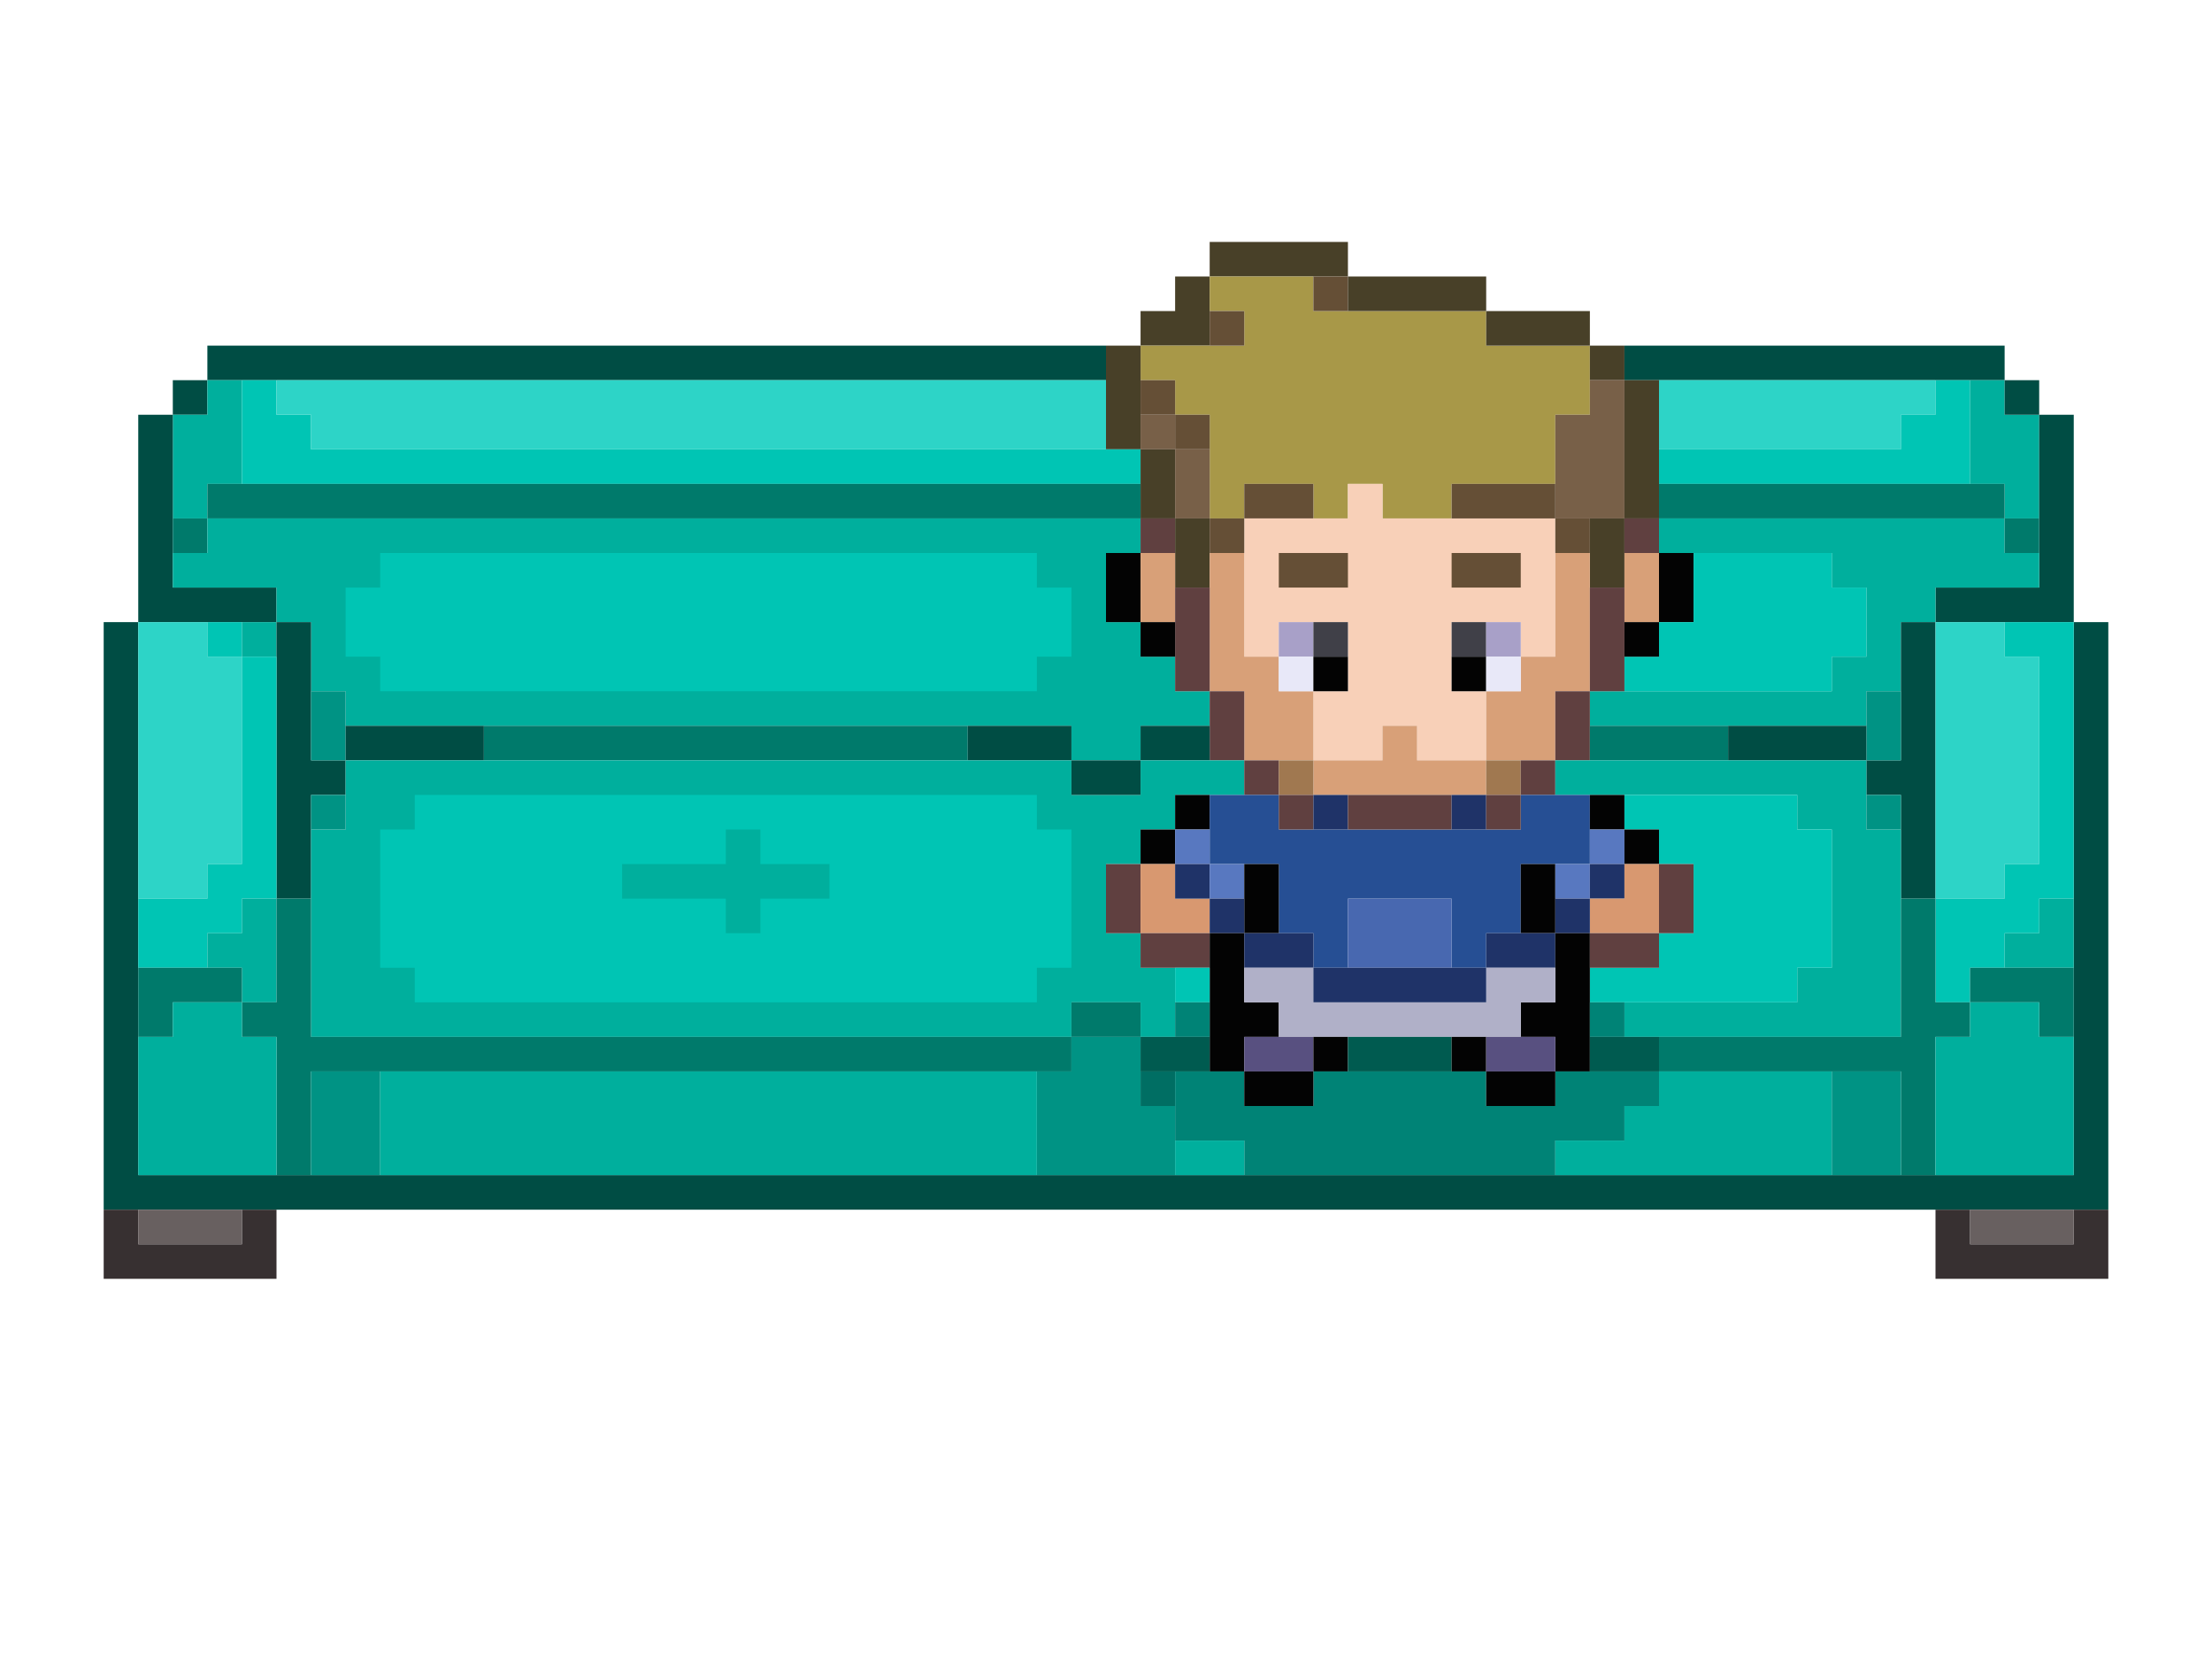 <?xml version="1.0" encoding="utf-8"?>
<!-- Generator: Adobe Illustrator 16.0.4, SVG Export Plug-In . SVG Version: 6.00 Build 0)  -->
<!DOCTYPE svg PUBLIC "-//W3C//DTD SVG 1.1//EN" "http://www.w3.org/Graphics/SVG/1.1/DTD/svg11.dtd">
<svg version="1.1" id="Layer_1" xmlns="http://www.w3.org/2000/svg" xmlns:xlink="http://www.w3.org/1999/xlink" x="0px" y="0px"
	 width="64px" height="48px" viewBox="0 0 64 48" enable-background="new 0 0 64 48" xml:space="preserve">
<path fill="#484028" d="M35,7h4v1h-4V7z"/>
<path fill="#484028" d="M34,8h1v2h-2V9h1V8z"/>
<path fill="#A89848" d="M35,8h3v1h5v1h3v2h-1v2h-3v1h-2v-1h-1v1h-1v-1h-2v1h-1v-3h-1v-1h-1v-1h3V9h-1V8z"/>
<path fill="#654F36" d="M38,8h1v1h-1V8z"/>
<path fill="#484028" d="M39,8h4v1h-4V8z"/>
<path fill="#654F36" d="M35,9h1v1h-1V9z"/>
<path fill="#484028" d="M43,9h3v1h-3V9z"/>
<path fill="#004D44" d="M6,10h26v1H6V10z"/>
<path fill="#484028" d="M32,10h1v3h-1V10z"/>
<path fill="#484028" d="M46,10h1v1h-1V10z"/>
<path fill="#004D44" d="M47,10h11v1H47V10z"/>
<path fill="#004D44" d="M5,11h1v1H5V11z"/>
<path fill="#00AF9D" d="M6,11h1v3H6v1H5v-3h1V11z"/>
<path fill="#00C5B4" d="M7,11h1v1h1v1h24v1H7V11z"/>
<path fill="#2DD4C7" d="M8,11h24v2H9v-1H8V11z"/>
<path fill="#654F36" d="M33,11h1v1h-1V11z"/>
<path fill="#786048" d="M46,11h1v4h-2v-3h1V11z"/>
<path fill="#484028" d="M47,11h1v4h-1V11z"/>
<path fill="#2DD4C7" d="M48,11h8v1h-1v1h-7V11z"/>
<path fill="#00C5B4" d="M56,11h1v3h-9v-1h7v-1h1V11z"/>
<path fill="#00AF9D" d="M57,11h1v1h1v3h-1v-1h-1V11z"/>
<path fill="#004D44" d="M58,11h1v1h-1V11z"/>
<path fill="#004D44" d="M4,12h1v5h3v1H4V12z"/>
<path fill="#786048" d="M33,12h1v1h-1V12z"/>
<path fill="#654F36" d="M34,12h1v1h-1V12z"/>
<path fill="#004D44" d="M59,12h1v6h-4v-1h3V12z"/>
<path fill="#484028" d="M33,13h1v2h-1V13z"/>
<path fill="#786048" d="M34,13h1v2h-1V13z"/>
<path fill="#007A6B" d="M6,14h27v1H6V14z"/>
<path fill="#654F36" d="M36,14h2v1h-2V14z"/>
<path fill="#F8D0B8" d="M39,14h1v1h5v4h-1v-1h-2v2h1v2h-2v-1h-1v1h-2v-2h1v-2h-2v1h-1v-4h3V14z"/>
<path fill="#654F36" d="M42,14h3v1h-3V14z"/>
<path fill="#007A6B" d="M48,14h10v1H48V14z"/>
<path fill="#007A6B" d="M5,15h1v1H5V15z"/>
<path fill="#00AF9D" d="M6,15h27v1h-1v2h1v1h1v1h1v1h-2v1h-2v-1H10v-1H9v-2H8v-1H5v-1h1V15z"/>
<path fill="#604040" d="M33,15h1v1h-1V15z"/>
<path fill="#484028" d="M34,15h1v2h-1V15z"/>
<path fill="#654F36" d="M35,15h1v1h-1V15z"/>
<path fill="#654F36" d="M45,15h1v1h-1V15z"/>
<path fill="#484028" d="M46,15h1v2h-1V15z"/>
<path fill="#604040" d="M47,15h1v1h-1V15z"/>
<path fill="#00AF9D" d="M48,15h10v1h1v1h-3v1h-1v2h-1v1h-8v-1h7v-1h1v-2h-1v-1h-5V15z"/>
<path fill="#007A6B" d="M58,15h1v1h-1V15z"/>
<path fill="#00C5B4" d="M11,16h19v1h1v2h-1v1H11v-1h-1v-2h1V16z"/>
<path fill="#030303" d="M32,16h1v2h-1V16z"/>
<path fill="#D8A078" d="M33,16h1v2h-1V16z"/>
<path fill="#D8A078" d="M35,16h1v3h1v1h1v2h-2v-2h-1V16z"/>
<path fill="#654F36" d="M37,16h2v1h-2V16z"/>
<path fill="#654F36" d="M42,16h2v1h-2V16z"/>
<path fill="#D8A078" d="M45,16h1v4h-1v2h-2v-2h1v-1h1V16z"/>
<path fill="#D8A078" d="M47,16h1v2h-1V16z"/>
<path fill="#030303" d="M48,16h1v2h-1V16z"/>
<path fill="#00C5B4" d="M49,16h4v1h1v2h-1v1h-6v-1h1v-1h1V16z"/>
<path fill="#604040" d="M34,17h1v3h-1V17z"/>
<path fill="#604040" d="M46,17h1v3h-1V17z"/>
<path fill="#004D44" d="M3,18h1v16h56V18h1v17H3V18z"/>
<path fill="#2DD4C7" d="M4,18h2v1h1v6H6v1H4V18z"/>
<path fill="#00C5B4" d="M6,18h1v1H6V18z"/>
<path fill="#00AF9D" d="M7,18h1v1H7V18z"/>
<path fill="#004D44" d="M8,18h1v4h1v1H9v3H8V18z"/>
<path fill="#030303" d="M33,18h1v1h-1V18z"/>
<path fill="#A8A0C8" d="M37,18h1v1h-1V18z"/>
<path fill="#404048" d="M38,18h1v1h-1V18z"/>
<path fill="#404048" d="M42,18h1v1h-1V18z"/>
<path fill="#A8A0C8" d="M43,18h1v1h-1V18z"/>
<path fill="#030303" d="M47,18h1v1h-1V18z"/>
<path fill="#004D44" d="M55,18h1v8h-1v-3h-1v-1h1V18z"/>
<path fill="#2DD4C7" d="M56,18h2v1h1v6h-1v1h-2V18z"/>
<path fill="#00C5B4" d="M58,18h2v8h-1v1h-1v1h-1v1h-1v-3h2v-1h1v-6h-1V18z"/>
<path fill="#00C5B4" d="M7,19h1v7H7v1H6v1H4v-2h2v-1h1V19z"/>
<path fill="#E8E8F8" d="M37,19h1v1h-1V19z"/>
<path fill="#030303" d="M38,19h1v1h-1V19z"/>
<path fill="#030303" d="M42,19h1v1h-1V19z"/>
<path fill="#E8E8F8" d="M43,19h1v1h-1V19z"/>
<path fill="#009384" d="M9,20h1v2H9V20z"/>
<path fill="#604040" d="M35,20h1v2h-1V20z"/>
<path fill="#604040" d="M45,20h1v2h-1V20z"/>
<path fill="#009384" d="M54,20h1v2h-1V20z"/>
<path fill="#004D44" d="M10,21h4v1h-4V21z"/>
<path fill="#007A6B" d="M14,21h14v1H14V21z"/>
<path fill="#004D44" d="M28,21h3v1h-3V21z"/>
<path fill="#004D44" d="M33,21h2v1h-2V21z"/>
<path fill="#D8A078" d="M40,21h1v1h2v1h-5v-1h2V21z"/>
<path fill="#007A6B" d="M46,21h4v1h-4V21z"/>
<path fill="#004D44" d="M50,21h4v1h-4V21z"/>
<path fill="#00AF9D" d="M10,22h21v1h2v-1h3v1h-2v1h-1v1h-1v2h1v1h1v2h-1v-1h-2v1H9v-6h1V22z"/>
<path fill="#004D44" d="M31,22h2v1h-2V22z"/>
<path fill="#604040" d="M36,22h1v1h-1V22z"/>
<path fill="#A07850" d="M37,22h1v1h-1V22z"/>
<path fill="#A07850" d="M43,22h1v1h-1V22z"/>
<path fill="#604040" d="M44,22h1v1h-1V22z"/>
<path fill="#00AF9D" d="M45,22h9v2h1v6h-8v-1h5v-1h1v-4h-1v-1h-7V22z"/>
<path fill="#009384" d="M9,23h1v1H9V23z"/>
<path fill="#00C5B4" d="M12,23h18v1h1v4h-1v1H12v-1h-1v-4h1V23z"/>
<path fill="#030303" d="M34,23h1v1h-1V23z"/>
<path fill="#264F94" d="M35,23h2v1h7v-1h2v2h-2v2h-1v1h-1v-2h-3v2h-1v-1h-1v-2h-2V23z"/>
<path fill="#604040" d="M37,23h1v1h-1V23z"/>
<path fill="#1F3368" d="M38,23h1v1h-1V23z"/>
<path fill="#604040" d="M39,23h3v1h-3V23z"/>
<path fill="#1F3368" d="M42,23h1v1h-1V23z"/>
<path fill="#604040" d="M43,23h1v1h-1V23z"/>
<path fill="#030303" d="M46,23h1v1h-1V23z"/>
<path fill="#00C5B4" d="M47,23h5v1h1v4h-1v1h-6v-1h2v-1h1v-2h-1v-1h-1V23z"/>
<path fill="#009384" d="M54,23h1v1h-1V23z"/>
<path fill="#00AF9D" d="M21,24h1v1h2v1h-2v1h-1v-1h-3v-1h3V24z"/>
<path fill="#030303" d="M33,24h1v1h-1V24z"/>
<path fill="#5878C0" d="M34,24h1v1h-1V24z"/>
<path fill="#5878C0" d="M46,24h1v1h-1V24z"/>
<path fill="#030303" d="M47,24h1v1h-1V24z"/>
<path fill="#604040" d="M32,25h1v2h-1V25z"/>
<path fill="#D89870" d="M33,25h1v1h1v1h-2V25z"/>
<path fill="#1F3368" d="M34,25h1v1h-1V25z"/>
<path fill="#5878C0" d="M35,25h1v1h-1V25z"/>
<path fill="#030303" d="M36,25h1v2h-1V25z"/>
<path fill="#030303" d="M44,25h1v2h-1V25z"/>
<path fill="#5878C0" d="M45,25h1v1h-1V25z"/>
<path fill="#1F3368" d="M46,25h1v1h-1V25z"/>
<path fill="#D89870" d="M47,25h1v2h-2v-1h1V25z"/>
<path fill="#604040" d="M48,25h1v2h-1V25z"/>
<path fill="#00AF9D" d="M7,26h1v3H7v-1H6v-1h1V26z"/>
<path fill="#007A6B" d="M8,26h1v4h22v1H9v3H8v-4H7v-1h1V26z"/>
<path fill="#1F3368" d="M35,26h1v1h-1V26z"/>
<path fill="#4868B0" d="M39,26h3v2h-3V26z"/>
<path fill="#1F3368" d="M45,26h1v1h-1V26z"/>
<path fill="#007A6B" d="M55,26h1v3h1v1h-1v4h-1v-3h-7v-1h7V26z"/>
<path fill="#00AF9D" d="M59,26h1v2h-2v-1h1V26z"/>
<path fill="#604040" d="M33,27h2v1h-2V27z"/>
<path fill="#030303" d="M35,27h1v2h1v1h-1v1h-1V27z"/>
<path fill="#1F3368" d="M36,27h2v1h-2V27z"/>
<path fill="#1F3368" d="M43,27h2v1h-2V27z"/>
<path fill="#030303" d="M45,27h1v4h-1v-1h-1v-1h1V27z"/>
<path fill="#604040" d="M46,27h2v1h-2V27z"/>
<path fill="#007A6B" d="M4,28h3v1H5v1H4V28z"/>
<path fill="#00C5B4" d="M34,28h1v1h-1V28z"/>
<path fill="#B0B0C8" d="M36,28h2v1h5v-1h2v1h-1v1h-7v-1h-1V28z"/>
<path fill="#1F3368" d="M38,28h5v1h-5V28z"/>
<path fill="#007A6B" d="M57,28h3v2h-1v-1h-2V28z"/>
<path fill="#00AF9D" d="M5,29h2v1h1v4H4v-4h1V29z"/>
<path fill="#007A6B" d="M31,29h2v1h-2V29z"/>
<path fill="#008376" d="M34,29h1v1h-1V29z"/>
<path fill="#008376" d="M46,29h1v1h-1V29z"/>
<path fill="#00AF9D" d="M57,29h2v1h1v4h-4v-4h1V29z"/>
<path fill="#009384" d="M31,30h2v2h1v2h-4v-3h1V30z"/>
<path fill="#005B50" d="M33,30h2v1h-2V30z"/>
<path fill="#585080" d="M36,30h2v1h-2V30z"/>
<path fill="#030303" d="M38,30h1v1h-1V30z"/>
<path fill="#005B50" d="M39,30h3v1h-3V30z"/>
<path fill="#030303" d="M42,30h1v1h-1V30z"/>
<path fill="#585080" d="M43,30h2v1h-2V30z"/>
<path fill="#005B50" d="M46,30h2v1h-2V30z"/>
<path fill="#009384" d="M9,31h2v3H9V31z"/>
<path fill="#00AF9D" d="M11,31h19v3H11V31z"/>
<path fill="#006E63" d="M33,31h1v1h-1V31z"/>
<path fill="#008376" d="M34,31h2v1h2v-1h5v1h2v-1h3v1h-1v1h-2v1h-9v-1h-2V31z"/>
<path fill="#030303" d="M36,31h2v1h-2V31z"/>
<path fill="#030303" d="M43,31h2v1h-2V31z"/>
<path fill="#00AF9D" d="M48,31h5v3h-8v-1h2v-1h1V31z"/>
<path fill="#009384" d="M53,31h2v3h-2V31z"/>
<path fill="#00AF9D" d="M34,33h2v1h-2V33z"/>
<path fill="#373031" d="M3,35h1v1h3v-1h1v2H3V35z"/>
<path fill="#686060" d="M4,35h3v1H4V35z"/>
<path fill="#373031" d="M56,35h1v1h3v-1h1v2h-5V35z"/>
<path fill="#686060" d="M57,35h3v1h-3V35z"/>
</svg>
